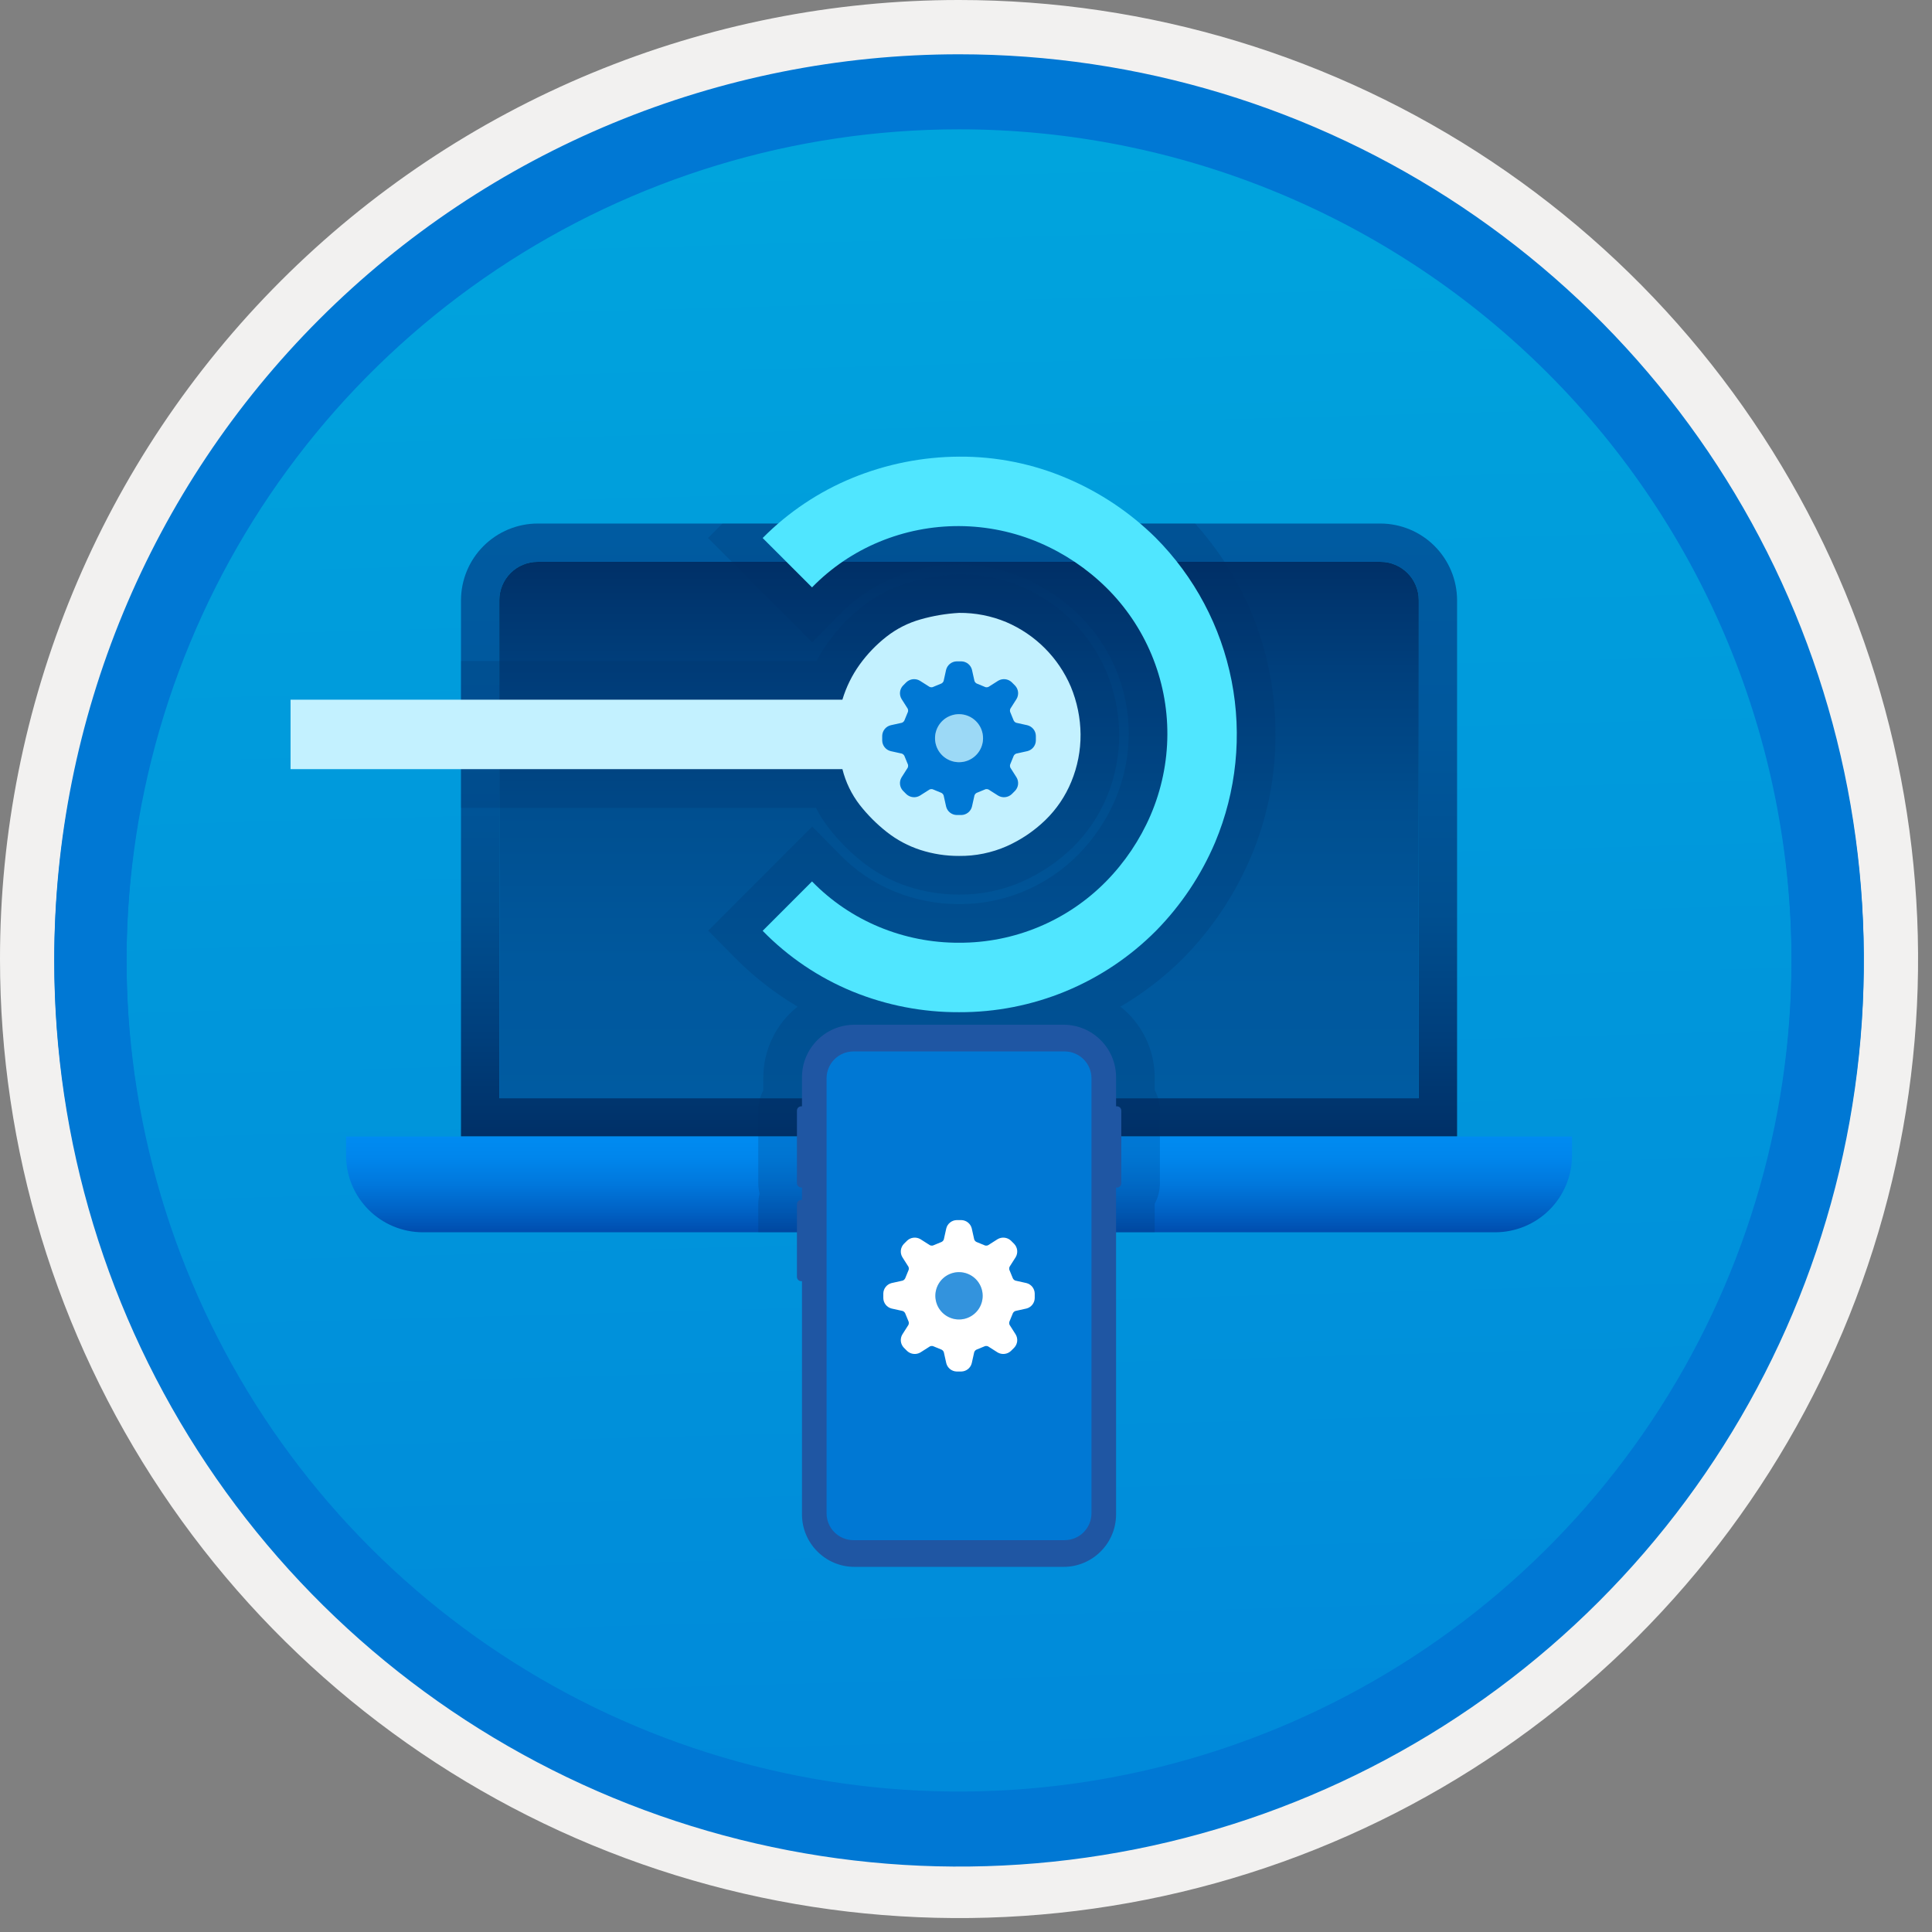 <svg width="100" height="100" viewBox="0 0 100 100" fill="none" xmlns="http://www.w3.org/2000/svg">
<rect x="0" y="0" width="100" height="100" fill="#808080" stroke="none"/>
<g clip-path="url(#clip0_1028_771)">
<path d="M49.64 96.45C40.382 96.45 31.332 93.704 23.634 88.561C15.936 83.417 9.936 76.107 6.393 67.553C2.85 59 1.923 49.588 3.73 40.508C5.536 31.427 9.994 23.087 16.54 16.54C23.087 9.994 31.428 5.535 40.508 3.729C49.588 1.923 59 2.85 67.553 6.393C76.107 9.936 83.418 15.936 88.561 23.634C93.705 31.331 96.45 40.382 96.45 49.64C96.451 55.787 95.24 61.874 92.888 67.554C90.535 73.233 87.088 78.394 82.741 82.74C78.394 87.087 73.234 90.535 67.554 92.888C61.875 95.24 55.787 96.45 49.64 96.45V96.45Z" fill="url(#paint0_linear_1028_771)"/>
<path fill-rule="evenodd" clip-rule="evenodd" d="M95.54 49.64C95.54 58.718 92.848 67.592 87.805 75.141C82.761 82.689 75.592 88.572 67.205 92.046C58.818 95.52 49.589 96.429 40.685 94.658C31.782 92.887 23.603 88.515 17.184 82.096C10.765 75.677 6.393 67.498 4.622 58.594C2.851 49.691 3.76 40.462 7.234 32.075C10.708 23.688 16.591 16.519 24.139 11.475C31.688 6.432 40.562 3.74 49.64 3.74C55.668 3.74 61.636 4.927 67.205 7.234C72.774 9.54 77.834 12.921 82.096 17.184C86.359 21.446 89.739 26.506 92.046 32.075C94.353 37.644 95.54 43.612 95.54 49.64V49.64ZM49.64 -0C59.458 -0 69.055 2.911 77.219 8.366C85.382 13.82 91.744 21.573 95.501 30.643C99.258 39.714 100.242 49.695 98.326 59.324C96.411 68.953 91.683 77.798 84.741 84.741C77.799 91.683 68.954 96.411 59.324 98.326C49.695 100.241 39.714 99.258 30.644 95.501C21.573 91.744 13.82 85.382 8.366 77.218C2.911 69.055 -1.61629e-06 59.458 3.61524e-07 49.64C-0.001 43.121 1.283 36.666 3.777 30.642C6.271 24.62 9.928 19.147 14.537 14.537C19.147 9.928 24.62 6.271 30.643 3.777C36.666 1.283 43.121 -0.001 49.64 -0V-0Z" fill="#F2F1F0"/>
<path fill-rule="evenodd" clip-rule="evenodd" d="M92.73 49.64C92.73 58.162 90.202 66.493 85.468 73.579C80.733 80.666 74.003 86.189 66.129 89.45C58.256 92.711 49.592 93.565 41.233 91.902C32.874 90.239 25.197 86.135 19.17 80.109C13.144 74.083 9.04 66.405 7.378 58.046C5.715 49.688 6.568 41.024 9.83 33.15C13.091 25.276 18.614 18.547 25.7 13.812C32.786 9.077 41.117 6.55 49.64 6.55C55.298 6.55 60.902 7.664 66.13 9.829C71.358 11.995 76.108 15.169 80.11 19.17C84.111 23.171 87.285 27.922 89.45 33.15C91.616 38.378 92.73 43.981 92.73 49.64ZM49.64 2.81C58.902 2.81 67.956 5.557 75.657 10.702C83.358 15.848 89.36 23.162 92.905 31.719C96.449 40.276 97.377 49.692 95.57 58.776C93.763 67.86 89.303 76.204 82.753 82.754C76.204 89.303 67.86 93.763 58.776 95.57C49.691 97.377 40.276 96.45 31.718 92.905C23.161 89.361 15.848 83.359 10.702 75.657C5.556 67.956 2.81 58.902 2.81 49.64C2.811 37.22 7.745 25.31 16.527 16.527C25.309 7.745 37.22 2.811 49.64 2.81V2.81Z" fill="#0078D4"/>
<path fill-rule="evenodd" clip-rule="evenodd" d="M92.73 49.783C92.73 58.306 90.203 66.637 85.468 73.723C80.733 80.809 74.004 86.332 66.13 89.594C58.256 92.855 49.592 93.708 41.234 92.046C32.875 90.383 25.197 86.279 19.171 80.253C13.145 74.227 9.041 66.549 7.378 58.19C5.715 49.831 6.569 41.167 9.83 33.294C13.091 25.42 18.614 18.69 25.701 13.956C32.787 9.221 41.118 6.694 49.64 6.694C55.299 6.693 60.902 7.807 66.13 9.973C71.358 12.138 76.109 15.312 80.11 19.314C84.111 23.315 87.285 28.065 89.451 33.293C91.616 38.521 92.73 44.125 92.73 49.783V49.783ZM49.64 2.954C58.902 2.954 67.956 5.7 75.657 10.846C83.359 15.992 89.361 23.305 92.905 31.862C96.45 40.419 97.377 49.836 95.57 58.92C93.763 68.004 89.303 76.348 82.754 82.897C76.205 89.447 67.86 93.907 58.776 95.714C49.692 97.521 40.276 96.593 31.719 93.049C23.162 89.504 15.848 83.502 10.702 75.801C5.557 68.1 2.81 59.046 2.81 49.783C2.811 37.364 7.745 25.453 16.528 16.671C25.31 7.889 37.22 2.955 49.64 2.953L49.64 2.954Z" fill="#0078D4"/>
<path d="M27.827 27.098C26.776 27.101 25.769 27.52 25.026 28.263C24.283 29.006 23.864 30.013 23.861 31.064V58.825H75.418V31.064C75.415 30.013 74.996 29.006 74.253 28.263C73.51 27.52 72.503 27.101 71.452 27.098H27.827ZM71.452 29.081C71.978 29.081 72.481 29.291 72.853 29.662C73.225 30.034 73.434 30.538 73.435 31.064V56.842H25.844V31.064C25.845 30.538 26.054 30.034 26.426 29.662C26.797 29.29 27.302 29.081 27.827 29.081H71.452Z" fill="url(#paint1_linear_1028_771)"/>
<path d="M25.844 31.064C25.845 30.538 26.054 30.034 26.426 29.662C26.797 29.29 27.302 29.081 27.827 29.081H71.452C71.978 29.081 72.481 29.291 72.853 29.662C73.225 30.034 73.434 30.538 73.435 31.064V56.842H25.844V31.064Z" fill="url(#paint2_linear_1028_771)"/>
<path d="M17.913 58.825V59.816C17.916 60.867 18.334 61.874 19.078 62.617C19.821 63.36 20.828 63.779 21.878 63.782H77.401C78.452 63.779 79.459 63.36 80.202 62.617C80.945 61.874 81.364 60.867 81.367 59.816V58.825H17.913Z" fill="url(#paint3_linear_1028_771)"/>
<path fill-rule="evenodd" clip-rule="evenodd" d="M45.674 60.808H53.605C54.131 60.807 54.636 60.599 55.007 60.227C55.379 59.855 55.588 59.351 55.588 58.825H43.691C43.691 59.351 43.9 59.855 44.272 60.227C44.643 60.599 45.148 60.808 45.674 60.808V60.808Z" fill="#003067"/>
<path opacity="0.2" d="M42.927 42.898C43.437 43.546 44.022 44.132 44.67 44.641C45.376 45.196 46.175 45.621 47.03 45.897C47.873 46.168 48.754 46.305 49.64 46.303C50.773 46.313 51.895 46.081 52.931 45.622C53.88 45.197 54.748 44.61 55.496 43.887C56.274 43.132 56.888 42.225 57.3 41.222C57.724 40.192 57.938 39.087 57.93 37.972C57.916 36.869 57.69 35.779 57.265 34.76C56.421 32.781 54.845 31.204 52.866 30.36C51.845 29.932 50.747 29.715 49.64 29.723L49.529 29.726C48.706 29.772 47.89 29.91 47.097 30.137C46.206 30.389 45.372 30.813 44.643 31.385C43.973 31.911 43.381 32.527 42.882 33.217C42.652 33.534 42.446 33.868 42.266 34.216H23.861V41.81H42.233C42.428 42.194 42.661 42.559 42.927 42.898Z" fill="#003067"/>
<path opacity="0.2" d="M64.734 31.614C64.03 29.96 63.057 28.434 61.854 27.098H37.397L36.647 27.848L42.042 33.245L43.456 31.805C44.256 30.981 45.216 30.33 46.278 29.892C47.349 29.448 48.498 29.223 49.657 29.23C50.816 29.238 51.962 29.477 53.027 29.935C54.076 30.389 55.033 31.031 55.85 31.831C56.657 32.627 57.3 33.573 57.743 34.617C58.196 35.683 58.427 36.83 58.423 37.989C58.419 39.161 58.179 40.321 57.718 41.4C57.265 42.449 56.622 43.406 55.823 44.222C55.026 45.03 54.079 45.673 53.035 46.116C51.961 46.572 50.806 46.803 49.64 46.797C48.487 46.8 47.344 46.575 46.278 46.134C45.216 45.697 44.256 45.045 43.456 44.221L42.042 42.782L36.657 48.169L38.051 49.583C39.017 50.557 40.102 51.404 41.282 52.104C40.731 52.541 40.286 53.097 39.979 53.73C39.672 54.363 39.512 55.056 39.509 55.76V56.441C39.338 56.763 39.248 57.121 39.248 57.485V61.245C39.248 61.428 39.271 61.61 39.316 61.787C39.271 61.965 39.248 62.147 39.248 62.33V63.782H59.768V62.305C59.945 61.98 60.038 61.615 60.038 61.245V57.485C60.038 57.116 59.945 56.752 59.768 56.428V55.76C59.765 55.056 59.605 54.362 59.298 53.729C58.99 53.096 58.545 52.54 57.994 52.102C59.187 51.408 60.283 50.561 61.257 49.583C62.729 48.084 63.907 46.324 64.731 44.392C65.591 42.376 66.029 40.205 66.017 38.013C66.027 35.815 65.59 33.638 64.734 31.614V31.614Z" fill="#003067"/>
<path d="M57.768 78.381V55.76C57.768 54.258 56.55 53.04 55.048 53.04H44.229C42.727 53.04 41.51 54.258 41.51 55.76V78.381C41.51 79.883 42.727 81.101 44.229 81.101H55.048C56.55 81.101 57.768 79.883 57.768 78.381Z" fill="#1F56A3"/>
<path d="M55.102 54.422H44.176C43.407 54.422 42.783 55.045 42.783 55.815V78.326C42.783 79.096 43.407 79.719 44.176 79.719H55.102C55.871 79.719 56.495 79.096 56.495 78.326V55.815C56.495 55.045 55.871 54.422 55.102 54.422Z" fill="#0078D4"/>
<path d="M42.12 57.262H41.472C41.349 57.262 41.249 57.362 41.249 57.485V61.245C41.249 61.368 41.349 61.468 41.472 61.468H42.12C42.243 61.468 42.343 61.368 42.343 61.245V57.485C42.343 57.362 42.243 57.262 42.12 57.262Z" fill="#1F56A3"/>
<path d="M57.815 57.262H57.167C57.043 57.262 56.943 57.362 56.943 57.485V61.245C56.943 61.368 57.043 61.468 57.167 61.468H57.815C57.938 61.468 58.038 61.368 58.038 61.245V57.485C58.038 57.362 57.938 57.262 57.815 57.262Z" fill="#1F56A3"/>
<path d="M42.12 62.107H41.472C41.349 62.107 41.249 62.207 41.249 62.33V66.09C41.249 66.213 41.349 66.313 41.472 66.313H42.12C42.243 66.313 42.343 66.213 42.343 66.09V62.33C42.343 62.207 42.243 62.107 42.12 62.107Z" fill="#1F56A3"/>
<path d="M50.863 67.071C50.863 67.313 50.791 67.549 50.657 67.751C50.522 67.952 50.331 68.109 50.107 68.202C49.883 68.295 49.637 68.319 49.4 68.272C49.162 68.224 48.944 68.108 48.773 67.936C48.601 67.765 48.485 67.547 48.438 67.309C48.39 67.072 48.415 66.826 48.507 66.602C48.6 66.378 48.757 66.187 48.958 66.052C49.16 65.918 49.396 65.846 49.639 65.846C49.963 65.847 50.274 65.976 50.504 66.205C50.733 66.435 50.863 66.746 50.863 67.071ZM53.126 66.411L52.557 66.284C52.498 66.263 52.45 66.219 52.423 66.162L52.416 66.144L52.259 65.762L52.25 65.743C52.239 65.714 52.235 65.683 52.236 65.652C52.237 65.621 52.245 65.591 52.258 65.563L52.571 65.071C52.635 64.964 52.662 64.84 52.649 64.716C52.635 64.592 52.581 64.477 52.496 64.386L52.323 64.213C52.232 64.129 52.116 64.076 51.993 64.063C51.87 64.049 51.745 64.076 51.638 64.138L51.146 64.451C51.114 64.467 51.08 64.475 51.045 64.473C51.018 64.474 50.991 64.469 50.966 64.459L50.947 64.45L50.565 64.293L50.547 64.286C50.49 64.26 50.446 64.211 50.425 64.152L50.298 63.583C50.268 63.462 50.199 63.355 50.102 63.277C50.005 63.199 49.885 63.155 49.761 63.152H49.516C49.392 63.155 49.272 63.199 49.175 63.277C49.078 63.355 49.009 63.462 48.979 63.583L48.852 64.153C48.831 64.212 48.787 64.26 48.73 64.286L48.712 64.293L48.33 64.45L48.311 64.459C48.286 64.47 48.259 64.474 48.232 64.473C48.197 64.475 48.162 64.467 48.131 64.451L47.639 64.138C47.532 64.076 47.407 64.049 47.284 64.063C47.161 64.076 47.045 64.129 46.955 64.213L46.781 64.386C46.696 64.477 46.642 64.593 46.628 64.716C46.615 64.84 46.642 64.964 46.706 65.071L47.019 65.563C47.046 65.62 47.048 65.684 47.027 65.743L47.018 65.762L46.861 66.144L46.854 66.162C46.827 66.219 46.779 66.263 46.72 66.285L46.151 66.411C46.03 66.441 45.923 66.51 45.845 66.607C45.767 66.704 45.723 66.824 45.72 66.948V67.193C45.723 67.317 45.767 67.437 45.845 67.534C45.923 67.631 46.03 67.7 46.151 67.73L46.721 67.856C46.779 67.878 46.827 67.922 46.854 67.979L46.861 67.997L47.018 68.379L47.027 68.398C47.048 68.457 47.045 68.522 47.019 68.578L46.706 69.07C46.642 69.177 46.615 69.301 46.628 69.425C46.642 69.549 46.696 69.664 46.781 69.755L46.954 69.928C47.045 70.012 47.161 70.065 47.284 70.078C47.407 70.092 47.532 70.065 47.639 70.003L48.131 69.69C48.162 69.674 48.197 69.667 48.232 69.668C48.259 69.667 48.286 69.671 48.311 69.682L48.33 69.691L48.712 69.848L48.73 69.855C48.787 69.882 48.831 69.93 48.852 69.989L48.979 70.558C49.009 70.679 49.078 70.786 49.175 70.864C49.272 70.942 49.392 70.986 49.516 70.989H49.761C49.885 70.986 50.005 70.942 50.102 70.864C50.199 70.786 50.268 70.679 50.298 70.558L50.425 69.989C50.446 69.93 50.49 69.882 50.547 69.855L50.565 69.848L50.947 69.691L50.966 69.682C50.991 69.672 51.018 69.667 51.045 69.668C51.08 69.667 51.114 69.674 51.146 69.69L51.638 70.003C51.745 70.065 51.87 70.092 51.993 70.078C52.116 70.065 52.232 70.012 52.323 69.928L52.496 69.755C52.581 69.665 52.635 69.549 52.649 69.425C52.662 69.301 52.635 69.177 52.571 69.07L52.258 68.578C52.245 68.55 52.237 68.52 52.236 68.489C52.235 68.458 52.239 68.427 52.25 68.398L52.259 68.379L52.416 67.997L52.423 67.979C52.45 67.922 52.498 67.878 52.557 67.856L53.126 67.73C53.247 67.7 53.354 67.631 53.432 67.534C53.51 67.437 53.554 67.317 53.557 67.193V66.948C53.554 66.824 53.51 66.704 53.432 66.607C53.354 66.51 53.247 66.441 53.126 66.411Z" fill="white"/>
<path opacity="0.2" d="M50.863 67.071C50.863 67.313 50.791 67.549 50.657 67.751C50.522 67.952 50.331 68.109 50.107 68.202C49.883 68.295 49.637 68.319 49.4 68.272C49.162 68.224 48.944 68.108 48.773 67.936C48.602 67.765 48.485 67.547 48.438 67.309C48.39 67.072 48.415 66.826 48.507 66.602C48.6 66.378 48.757 66.187 48.958 66.052C49.16 65.918 49.396 65.846 49.639 65.846C49.963 65.847 50.274 65.976 50.504 66.205C50.733 66.435 50.863 66.746 50.863 67.071Z" fill="white"/>
<path d="M15.039 39.81V36.216H43.602C43.799 35.562 44.102 34.945 44.501 34.391C44.891 33.852 45.354 33.369 45.877 32.959C46.402 32.546 47.003 32.241 47.646 32.06C48.296 31.874 48.965 31.761 49.64 31.723C50.478 31.715 51.309 31.877 52.083 32.2C53.586 32.842 54.783 34.039 55.425 35.542C55.75 36.326 55.922 37.165 55.93 38.013C55.935 38.851 55.772 39.682 55.453 40.456C55.146 41.207 54.687 41.886 54.105 42.45C53.524 43.012 52.849 43.468 52.111 43.798C51.333 44.141 50.49 44.313 49.64 44.303C48.963 44.306 48.29 44.202 47.646 43.995C47.015 43.791 46.426 43.478 45.905 43.068C45.383 42.658 44.911 42.186 44.501 41.664C44.077 41.115 43.771 40.484 43.603 39.81L15.039 39.81Z" fill="#C3F1FF"/>
<path d="M49.64 27.23C48.224 27.225 46.82 27.502 45.512 28.044C44.203 28.586 43.019 29.389 42.03 30.403L39.475 27.848C40.803 26.506 42.389 25.446 44.136 24.731C45.884 24.018 47.752 23.646 49.64 23.636C51.56 23.623 53.462 24.005 55.228 24.759C56.932 25.483 58.485 26.521 59.805 27.82C61.826 29.848 63.198 32.431 63.748 35.241C64.298 38.051 64.001 40.961 62.894 43.601C62.17 45.306 61.132 46.858 59.833 48.179C58.498 49.521 56.909 50.585 55.16 51.308C53.41 52.031 51.533 52.399 49.64 52.391C47.753 52.399 45.883 52.036 44.136 51.324C42.384 50.605 40.797 49.534 39.475 48.179L42.03 45.623C43.019 46.638 44.203 47.44 45.512 47.982C46.82 48.525 48.224 48.801 49.64 48.796C51.056 48.801 52.459 48.523 53.766 47.978C55.072 47.434 56.257 46.633 57.25 45.623C58.222 44.633 59.003 43.471 59.553 42.197C60.121 40.875 60.417 39.452 60.423 38.013C60.428 36.597 60.15 35.195 59.605 33.888C59.06 32.581 58.26 31.396 57.25 30.403C56.26 29.431 55.098 28.65 53.824 28.101C52.502 27.533 51.079 27.236 49.64 27.23V27.23Z" fill="#50E6FF"/>
<path d="M50.882 38.209C50.882 38.454 50.809 38.695 50.673 38.899C50.536 39.103 50.342 39.263 50.115 39.357C49.888 39.451 49.638 39.475 49.397 39.427C49.156 39.379 48.935 39.261 48.761 39.087C48.587 38.913 48.469 38.692 48.421 38.451C48.373 38.21 48.398 37.96 48.492 37.733C48.586 37.506 48.745 37.312 48.949 37.175C49.154 37.039 49.394 36.966 49.64 36.966C49.969 36.966 50.285 37.097 50.518 37.33C50.751 37.563 50.882 37.879 50.882 38.209V38.209ZM53.179 37.539L52.601 37.411C52.541 37.389 52.492 37.345 52.465 37.287L52.458 37.268L52.299 36.881L52.29 36.861C52.279 36.832 52.274 36.8 52.276 36.769C52.277 36.738 52.285 36.707 52.298 36.679L52.616 36.179C52.681 36.071 52.708 35.945 52.695 35.819C52.681 35.694 52.626 35.576 52.539 35.485L52.364 35.309C52.271 35.223 52.154 35.17 52.029 35.156C51.904 35.142 51.778 35.169 51.669 35.233L51.169 35.55C51.138 35.566 51.102 35.574 51.067 35.573C51.039 35.574 51.012 35.569 50.987 35.559L50.967 35.549L50.58 35.39L50.561 35.383C50.504 35.356 50.459 35.307 50.438 35.247L50.309 34.669C50.279 34.547 50.209 34.438 50.11 34.359C50.012 34.28 49.89 34.235 49.764 34.232H49.515C49.389 34.235 49.268 34.28 49.169 34.359C49.071 34.438 49.001 34.547 48.97 34.669L48.842 35.247C48.82 35.307 48.776 35.356 48.718 35.383L48.699 35.39L48.312 35.549L48.292 35.559C48.267 35.569 48.24 35.574 48.213 35.573C48.177 35.574 48.142 35.566 48.11 35.55L47.61 35.233C47.502 35.169 47.376 35.143 47.251 35.156C47.126 35.17 47.008 35.224 46.916 35.309L46.74 35.485C46.653 35.576 46.599 35.694 46.585 35.819C46.571 35.945 46.599 36.071 46.664 36.179L46.982 36.679C47.008 36.736 47.011 36.801 46.99 36.861L46.98 36.881L46.821 37.268L46.814 37.287C46.787 37.345 46.738 37.389 46.678 37.411L46.101 37.539C45.978 37.57 45.869 37.639 45.79 37.738C45.711 37.837 45.666 37.958 45.663 38.084V38.333C45.666 38.459 45.711 38.581 45.79 38.679C45.869 38.778 45.978 38.847 46.1 38.878L46.678 39.006C46.738 39.028 46.787 39.073 46.814 39.13L46.821 39.149L46.98 39.536L46.99 39.556C47.011 39.615 47.008 39.681 46.982 39.738L46.664 40.238C46.599 40.346 46.571 40.472 46.585 40.598C46.599 40.723 46.653 40.841 46.74 40.932L46.916 41.108C47.008 41.194 47.126 41.247 47.251 41.261C47.376 41.275 47.502 41.248 47.611 41.184L48.11 40.867C48.142 40.851 48.177 40.843 48.213 40.844C48.24 40.843 48.267 40.848 48.292 40.859L48.312 40.868L48.7 41.027L48.718 41.034C48.776 41.061 48.82 41.11 48.842 41.17L48.971 41.748C49.001 41.87 49.071 41.979 49.169 42.058C49.268 42.137 49.389 42.182 49.516 42.185H49.764C49.89 42.182 50.012 42.137 50.11 42.058C50.209 41.979 50.279 41.87 50.309 41.748L50.438 41.17C50.459 41.11 50.504 41.061 50.561 41.034L50.58 41.027L50.967 40.868L50.987 40.859C51.012 40.848 51.039 40.843 51.067 40.844C51.102 40.843 51.138 40.851 51.169 40.867L51.669 41.184C51.778 41.248 51.904 41.275 52.029 41.261C52.154 41.247 52.271 41.194 52.364 41.108L52.539 40.933C52.626 40.841 52.681 40.724 52.695 40.598C52.708 40.473 52.681 40.346 52.616 40.238L52.298 39.738C52.285 39.71 52.277 39.679 52.276 39.648C52.274 39.617 52.279 39.586 52.29 39.556L52.299 39.536L52.458 39.149L52.465 39.13C52.492 39.072 52.541 39.028 52.601 39.006L53.179 38.878C53.301 38.847 53.41 38.778 53.489 38.679C53.568 38.581 53.613 38.459 53.616 38.333V38.084C53.613 37.958 53.569 37.837 53.489 37.738C53.41 37.64 53.301 37.57 53.179 37.539V37.539Z" fill="#0078D4"/>
<path opacity="0.2" d="M50.882 38.209C50.882 38.454 50.809 38.695 50.673 38.899C50.536 39.103 50.342 39.263 50.115 39.357C49.888 39.451 49.638 39.475 49.397 39.427C49.156 39.379 48.935 39.261 48.761 39.087C48.587 38.913 48.469 38.692 48.421 38.451C48.373 38.21 48.398 37.96 48.492 37.733C48.586 37.506 48.745 37.312 48.949 37.175C49.154 37.039 49.394 36.966 49.64 36.966C49.969 36.966 50.285 37.097 50.518 37.33C50.751 37.563 50.882 37.879 50.882 38.209V38.209Z" fill="#0078D4"/>
</g>
<defs>
<linearGradient id="paint0_linear_1028_771" x1="47.87" y1="-15.153" x2="51.852" y2="130.615" gradientUnits="userSpaceOnUse">
<stop stop-color="#00ABDE"/>
<stop offset="1" stop-color="#007ED8"/>
</linearGradient>
<linearGradient id="paint1_linear_1028_771" x1="49.639" y1="58.825" x2="49.639" y2="27.041" gradientUnits="userSpaceOnUse">
<stop stop-color="#003067"/>
<stop offset="0.165" stop-color="#003F7C"/>
<stop offset="0.362" stop-color="#004F90"/>
<stop offset="0.681" stop-color="#00589D"/>
<stop offset="1" stop-color="#005BA1"/>
</linearGradient>
<linearGradient id="paint2_linear_1028_771" x1="49.639" y1="56.842" x2="49.639" y2="29.031" gradientUnits="userSpaceOnUse">
<stop stop-color="#005BA1"/>
<stop offset="0.26" stop-color="#00589D"/>
<stop offset="0.53" stop-color="#004F90"/>
<stop offset="0.8" stop-color="#003F7C"/>
<stop offset="1" stop-color="#003067"/>
</linearGradient>
<linearGradient id="paint3_linear_1028_771" x1="49.64" y1="63.782" x2="49.64" y2="58.825" gradientUnits="userSpaceOnUse">
<stop stop-color="#004DAE"/>
<stop offset="0.21" stop-color="#0061C4"/>
<stop offset="0.51" stop-color="#0078DD"/>
<stop offset="0.78" stop-color="#0086EC"/>
<stop offset="1" stop-color="#008BF1"/>
</linearGradient>
<clipPath id="clip0_1028_771">
<rect width="99.28" height="99.28" fill="white"/>
</clipPath>
</defs>
</svg>

